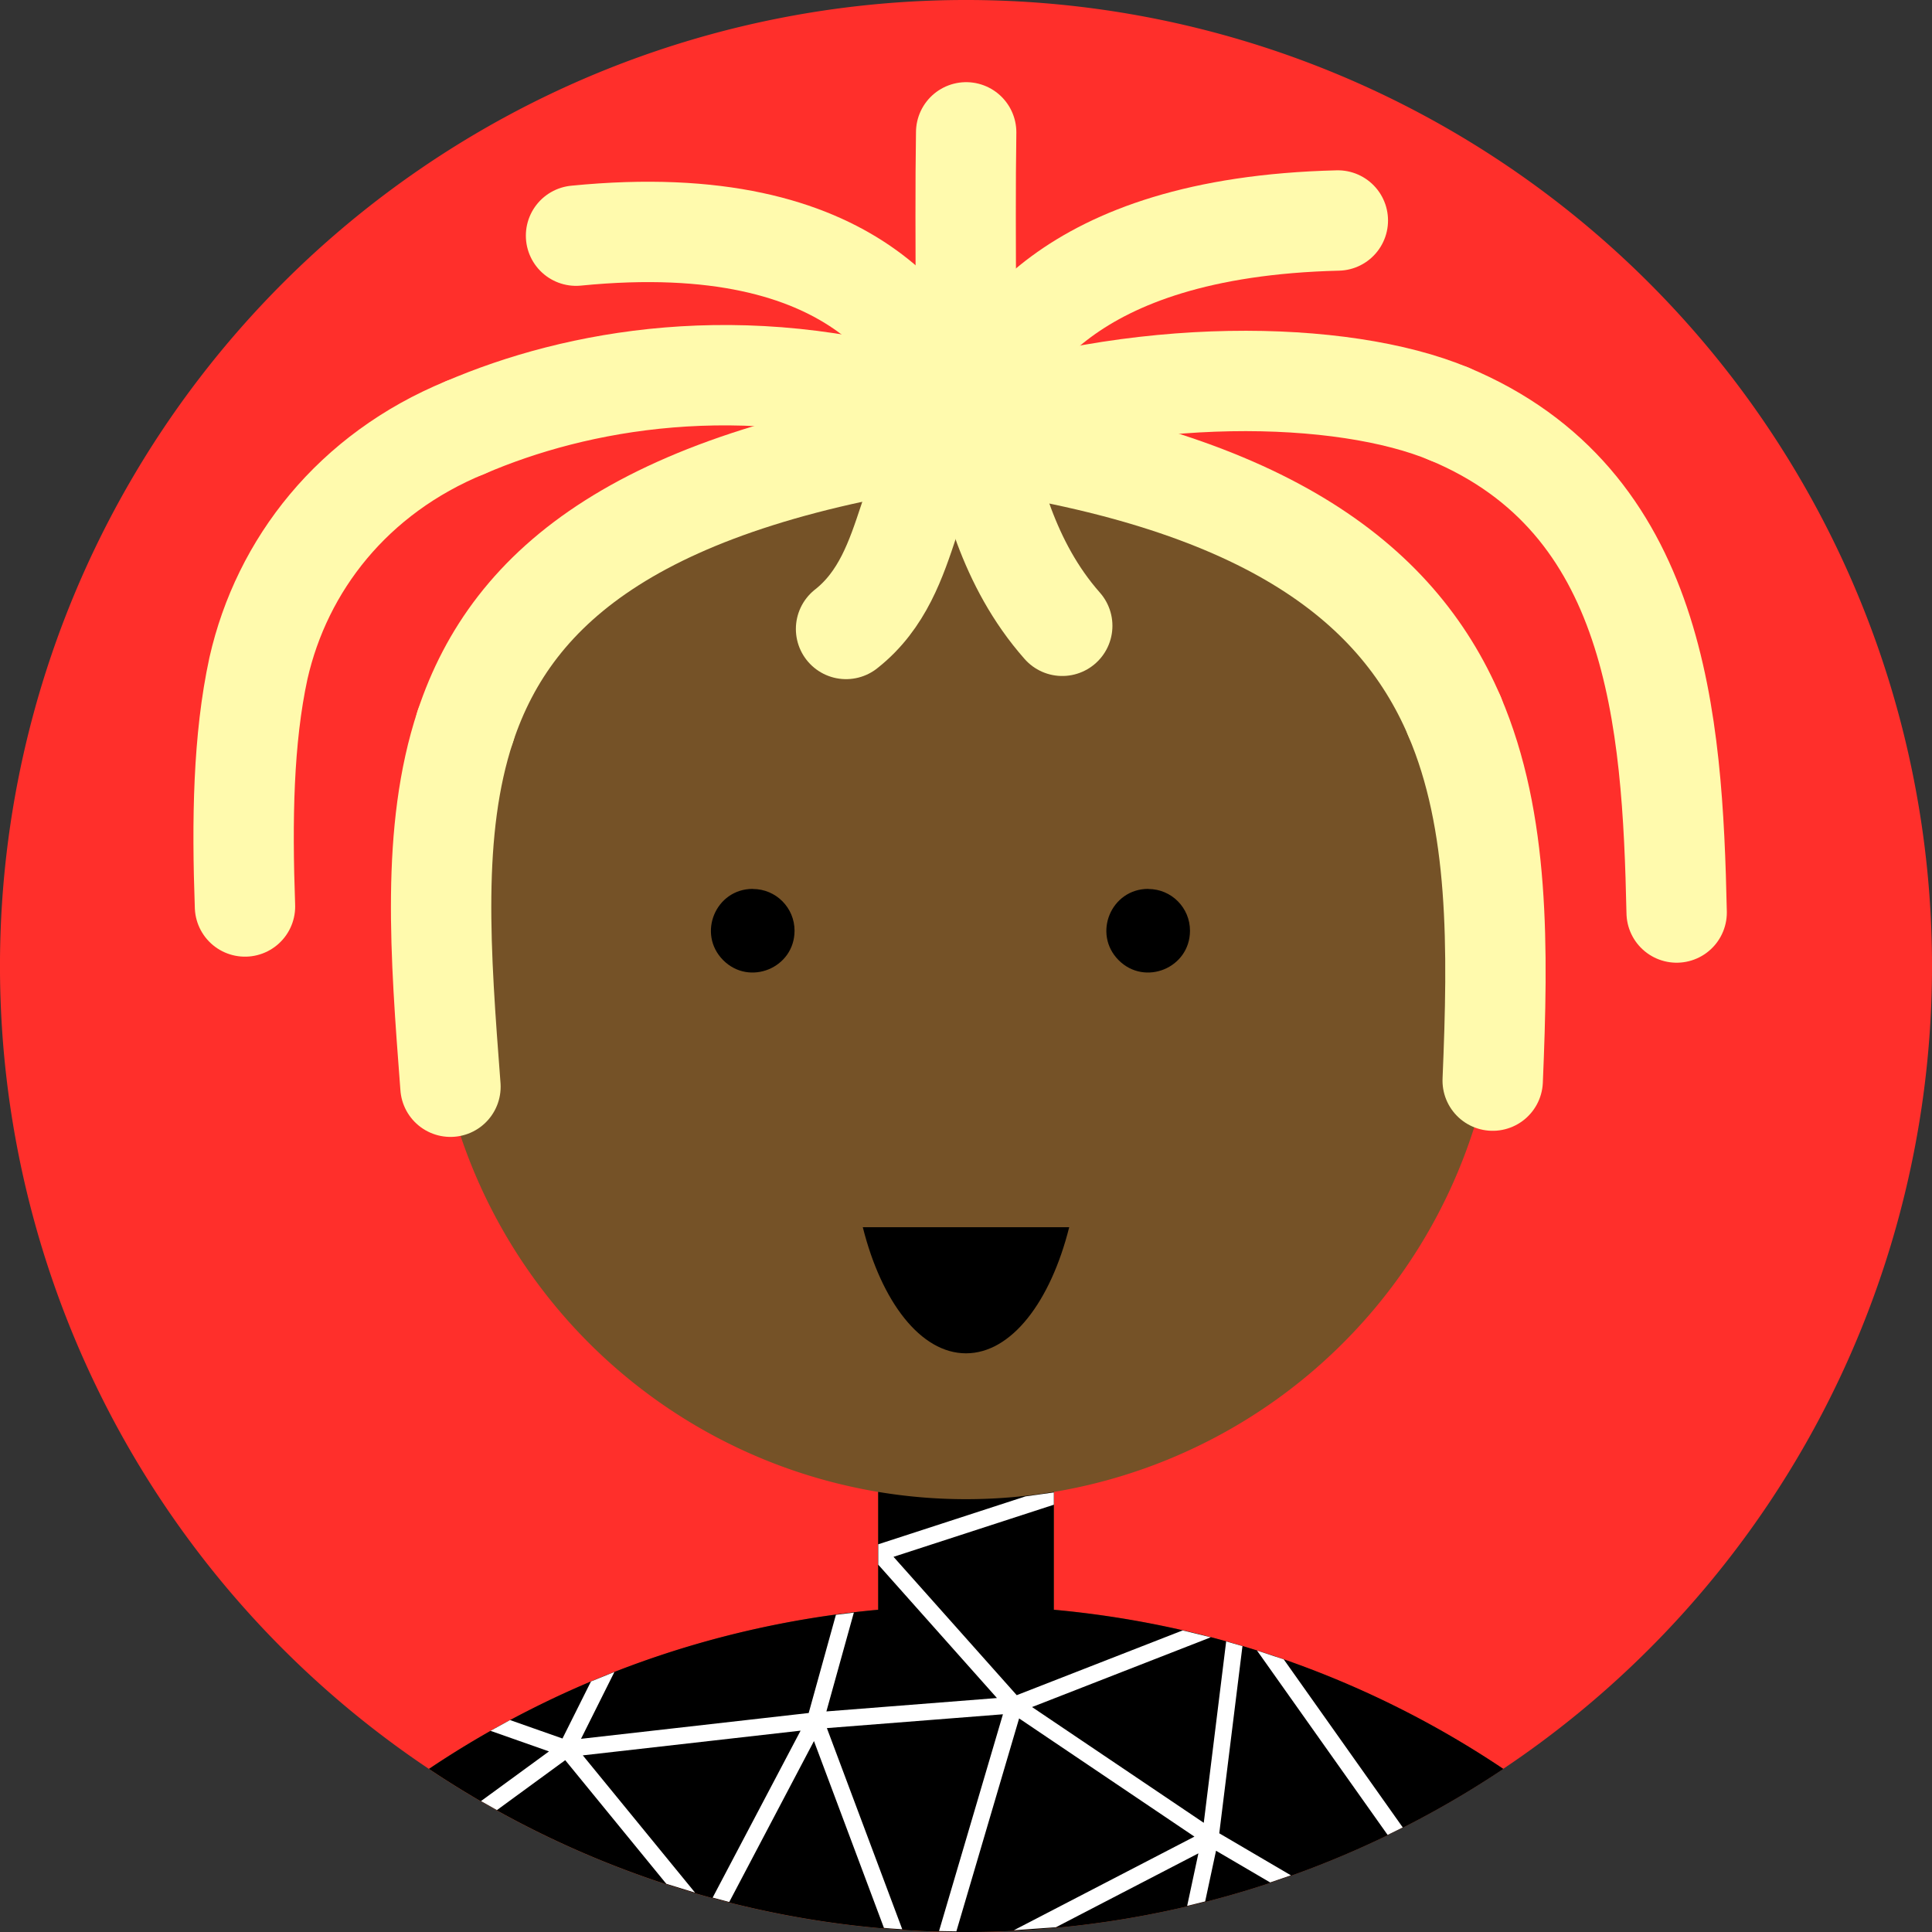 <svg xmlns="http://www.w3.org/2000/svg" viewBox="0 0 231 231">
	<rect x="0" y="0" width="231" height="231" fill="#333333" stroke="none"/>
	<path d="M33.83,33.83a115.5,115.5,0,1,1,0,163.34,115.49,115.49,0,0,1,0-163.34Z" style="fill:#ff2f2b;" />
	<path
		d="m115.5 51.75a63.75 63.75 0 0 0-10.5 126.63v14.09a115.5 115.5 0 0 0-53.729 19.027 115.5 115.5 0 0 0 128.46 0 115.5 115.5 0 0 0-53.729-19.029v-14.084a63.75 63.75 0 0 0 53.25-62.881 63.75 63.75 0 0 0-63.65-63.75 63.75 63.75 0 0 0-0.1 0z"
		style="fill:#755227;" />
	<path
		d="m141.75 195a114.79 114.79 0 0 1 38 16.5 115.53 115.53 0 0 1-128.46 0 114.79 114.79 0 0 1 38-16.5 115.77 115.77 0 0 1 15.71-2.53v-14.09a63.8 63.8 0 0 0 21 0v14.09a116.6 116.6 0 0 1 15.75 2.53z"
		style="fill:#000;" />
	<path
		d="m60.984 205.66 6.268 2.205 3.407-6.819 2.802-1.135-3.991 7.991 27.222-3.086 3.254-11.739 2.145-0.269-3.283 11.819 20.393-1.601-14.191-15.945v-2.438l17.606-5.727 3.385-0.473v1.47l-19.167 6.229 14.731 16.542 19.839-7.743 3.364 0.822-21.371 8.34 20.532 13.842 2.678-21.687 1.948 0.56-2.773 22.378 0.058 0.036 8.508 4.992-2.481 0.851-6.472-3.792-1.299 6.062-2.152 0.531 1.343-6.28-17.037 8.835-5.027 0.357 21.59-11.193-20.962-14.133-7.501 25.457-2.072-0.036 7.639-25.915-21.05 1.652 9.011 24.052-1.415-0.095-0.496-0.044-0.073-7e-3 -0.204-0.015-8.369-22.342-10.127 19.242-1.985-0.524 10.514-19.962-26.04 2.955 13.425 16.418-3.444-1.062-12.083-14.781-8.165 5.968-1.904-1.077 8.128-5.939-6.99-2.46 2.335-1.288zm92.509-7.256 14.228 20.093-1.81 0.895-15.614-22.043z"
		style="fill:#fff;" />
	<path d="m115.5 51.75c-38.702 5.31-54.215 18.038-59.863 35.101"
		style="fill:none;stroke-linecap:round;stroke-linejoin:round;stroke-width:12;stroke:#FFFAAD;" />
	<path d="m115.5 51.75c-7.839 3.634-5.597 16.583-14.341 23.452"
		style="fill:none;stroke-linecap:round;stroke-linejoin:round;stroke-width:12;stroke:#FFFAAD;" />
	<path d="m111.35 48.614c-22.634-6.918-42.457-3.199-55.733 2.51"
		style="fill:none;stroke-linecap:round;stroke-linejoin:round;stroke-width:12;stroke:#FFFAAD;" />
	<path d="m115.47 54.008c0.197-6.777-0.144-26.309 0.05-38.184"
		style="fill:none;stroke-linecap:round;stroke-linejoin:round;stroke-width:12;stroke:#FFFAAD;" />
	<path d="m68.874 28.177c34.115-3.382 41.987 13.321 45.17 19.602"
		style="fill:none;stroke-linecap:round;stroke-linejoin:round;stroke-width:12;stroke:#FFFAAD;" />
	<path d="m116.49 48.69c2.888-6.302 10.358-21.518 43.469-22.326"
		style="fill:none;stroke-linecap:round;stroke-linejoin:round;stroke-width:12;stroke:#FFFAAD;" />
	<path d="m116.92 51.766c1.509 6.399 3.499 15.595 10.088 23.058"
		style="fill:none;stroke-linecap:round;stroke-linejoin:round;stroke-width:12;stroke:#FFFAAD;" />
	<path d="m113.81 51.532c22.03-7.867 46.709-7.361 59.444-2.046"
		style="fill:none;stroke-linecap:round;stroke-linejoin:round;stroke-width:12;stroke:#FFFAAD;" />
	<path d="m114.53 52.278c36.226 4.858 52.414 17.092 59.373 33.347"
		style="fill:none;stroke-linecap:round;stroke-linejoin:round;stroke-width:12;stroke:#FFFAAD;" />
	<path d="m55.637 86.851c-4.121 12.452-2.988 27.213-1.777 43.084"
		style="fill:none;stroke-linecap:round;stroke-linejoin:round;stroke-width:12;stroke:#FFFAAD;" />
	<path d="m55.614 51.124c-13.422 5.502-21.908 16.409-24.712 28.774-1.832 8.463-1.981 18.156-1.61 28.486"
		style="fill:none;stroke-linecap:round;stroke-linejoin:round;stroke-width:12;stroke:#FFFAAD;" />
	<path d="m173.26 49.486c24.917 10.399 26.707 36.537 27.209 59.62"
		style="fill:none;stroke-linecap:round;stroke-linejoin:round;stroke-width:12;stroke:#FFFAAD;" />
	<path d="m173.9 85.625c5.404 12.625 5.241 27.675 4.574 43.58"
		style="fill:none;stroke-linecap:round;stroke-linejoin:round;stroke-width:12;stroke:#FFFAAD;" />
	<path d="m53.86 129.93c1.293 16.951 2.674 35.169-2.166 53.193"
		style="fill:none;stroke-linecap:round;stroke-linejoin:round;stroke-width:12;stroke:none;" />
	<path d="m29.292 108.38c0.617 17.177 2.672 36.119 0.816 54.108"
		style="fill:none;stroke-linecap:round;stroke-linejoin:round;stroke-width:12;stroke:none;" />
	<path d="m200.47 109.11c0.359 18.529-1.275 36.94 1.923 48.985"
		style="fill:none;stroke-linecap:round;stroke-linejoin:round;stroke-width:12;stroke:none;" />
	<path d="m178.48 129.2c-0.728 17.362-2.056 35.743 2.601 53.099"
		style="fill:none;stroke-linecap:round;stroke-linejoin:round;stroke-width:12;stroke:none;" />
	<path d="m145.38 95.628c-5.16 2.26-11.03 2.26-16.19 0m-47.29 1.75c5.176-2.269 11.065-2.269 16.24 0"
		style="fill:none;stroke-linecap:round;stroke-linejoin:round;stroke-width:6px;stroke:none;" />
	<path
		d="m90.016 106.28c-4.451-0.011-6.69 5.366-3.551 8.52 3.139 3.154 8.525 0.939 8.535-3.512 0.006-2.752-2.22-4.99-4.973-4.996l-0.012-0.012zm47.281 0c-4.451-0.011-6.69 5.366-3.551 8.52 3.139 3.154 8.525 0.939 8.535-3.512 6e-3 -2.752-2.22-4.99-4.973-4.996l-0.012-0.012z"
		style="fill:#000;" />
	<path d="m127.84 146.73c-2.24 8.93-6.92 15.08-12.34 15.08s-10.1-6.15-12.34-15.08z"
		style="fill:#000;stroke-linecap:round;stroke-linejoin:round;stroke-width:3px;stroke:none;" /></svg>